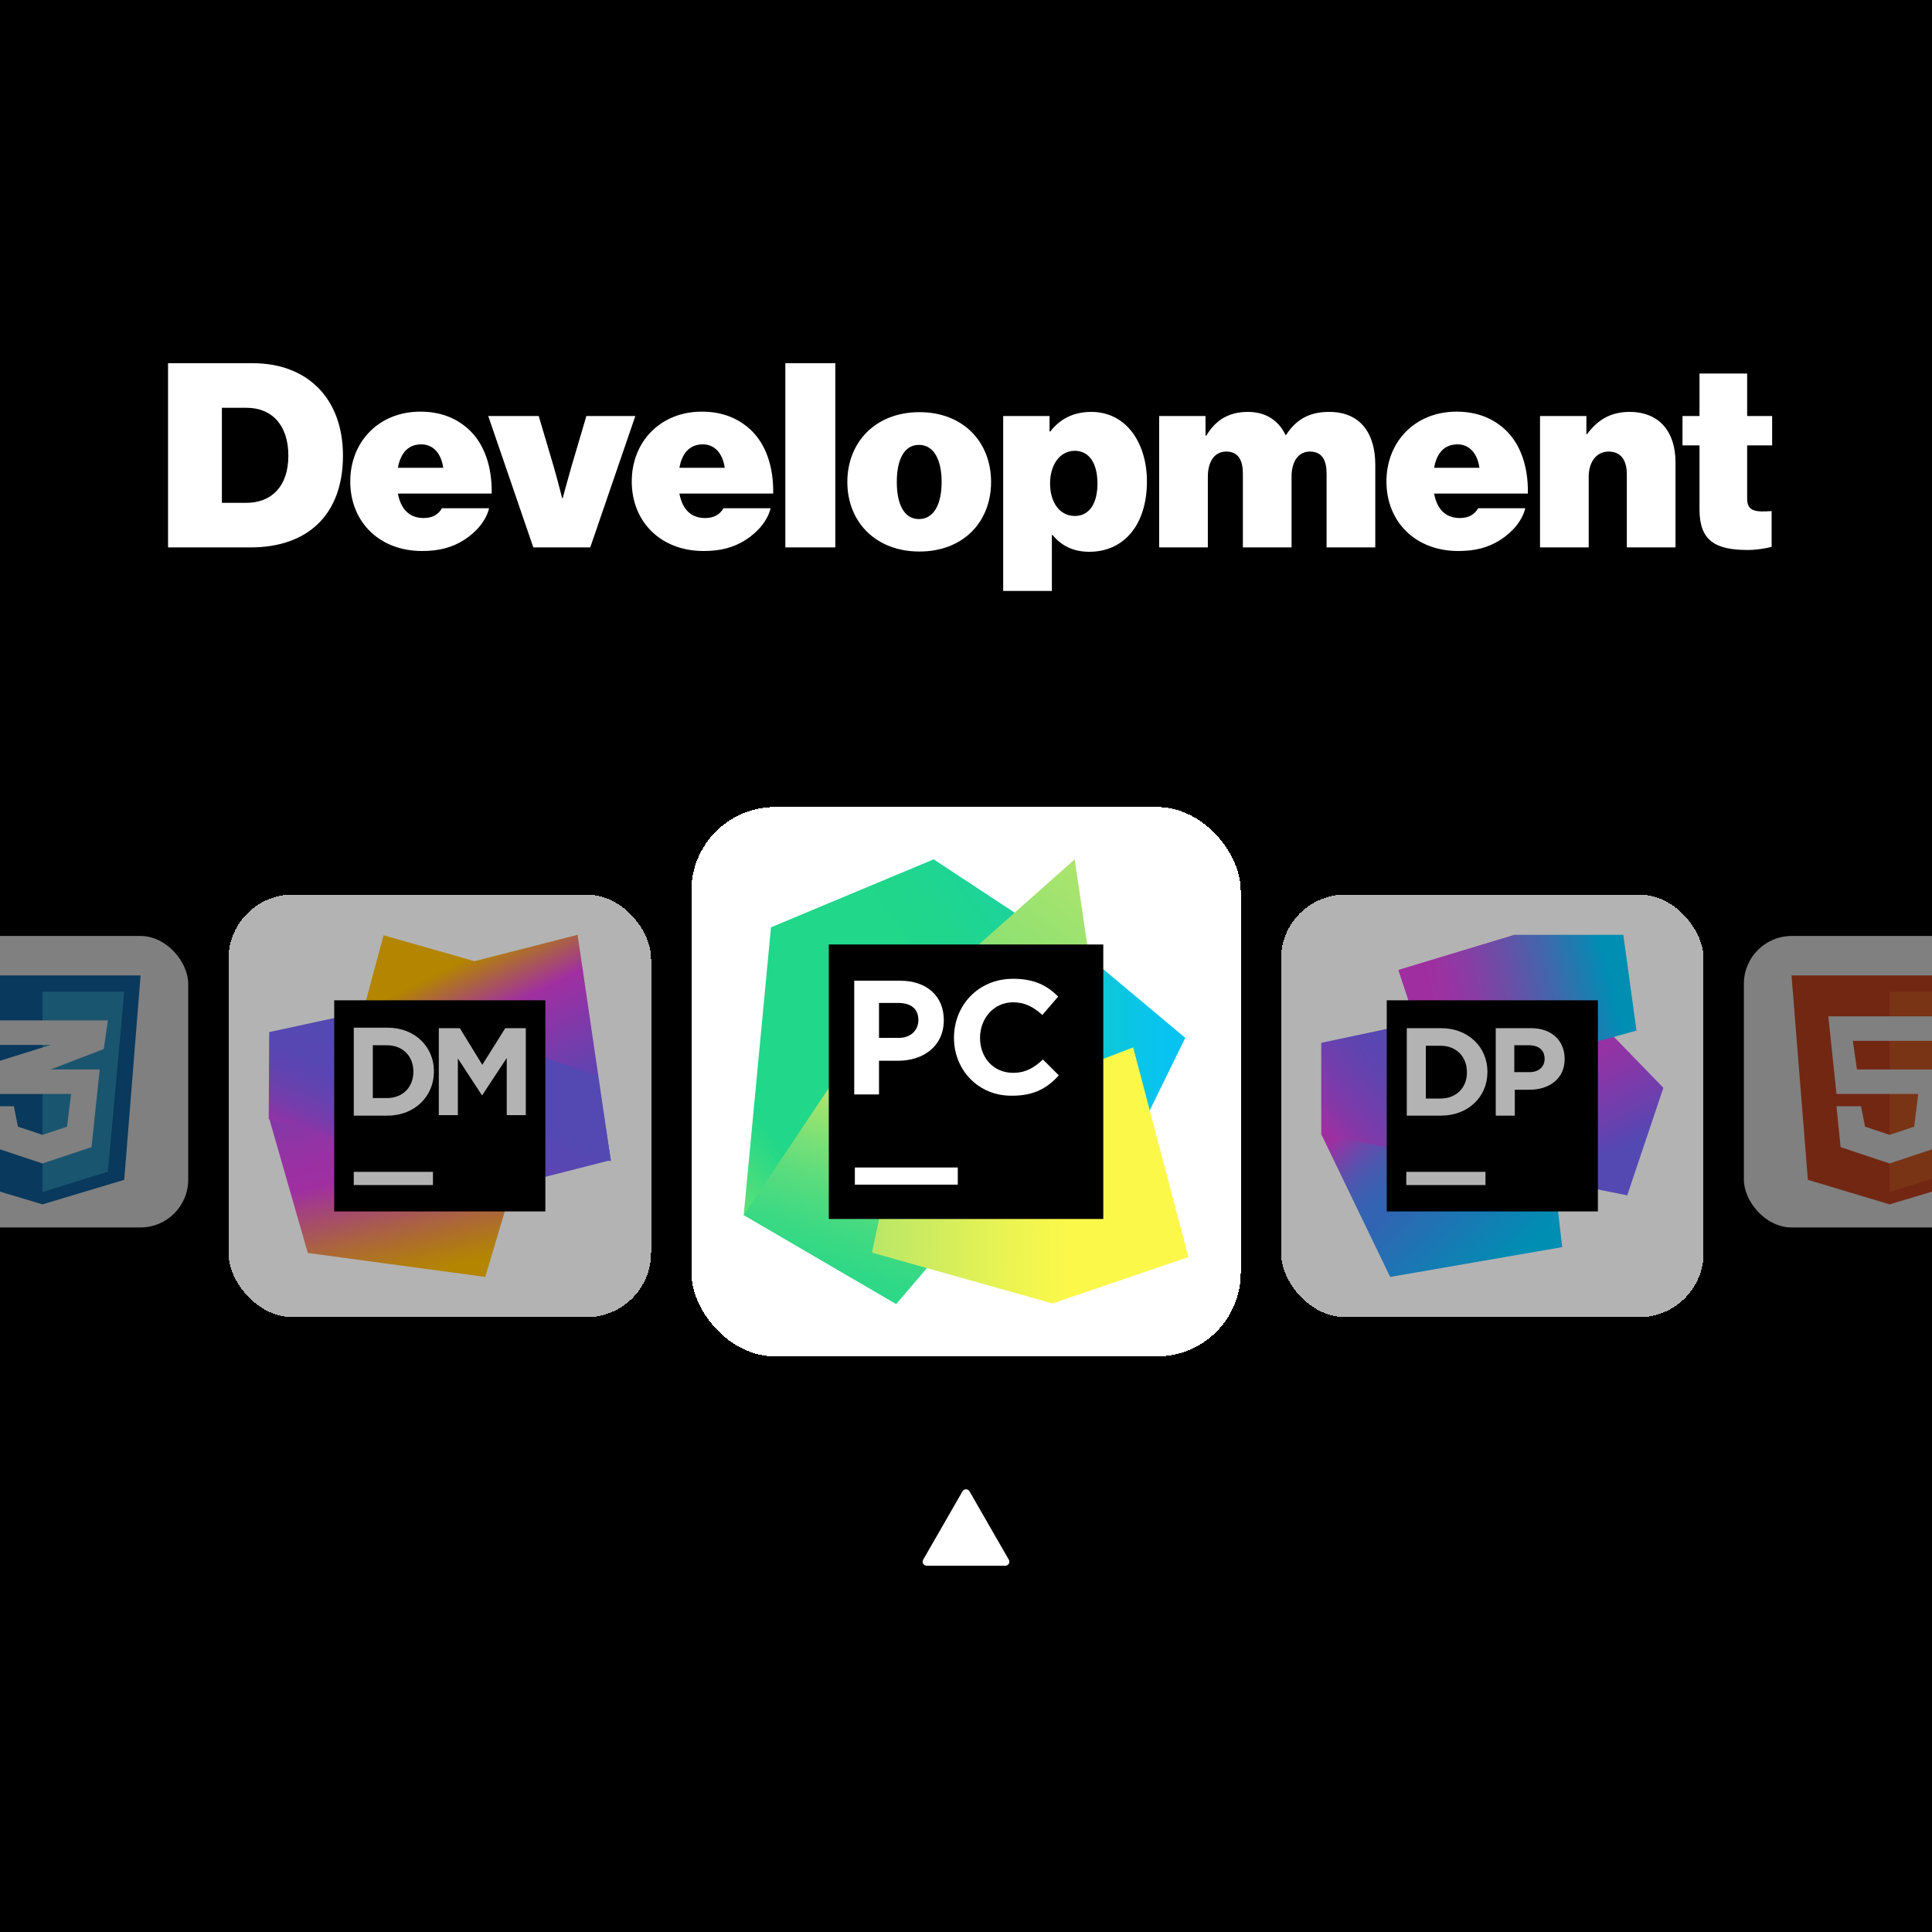 <svg width="960" height="960" viewBox="0 0 960 960" fill="none" xmlns="http://www.w3.org/2000/svg">
<g clip-path="url(#clip0_2_3721)">
<rect width="960" height="960" fill="black"/>
<path d="M83.504 272V180.48H125.744C152.112 180.48 170.416 197.376 170.416 226.432C170.416 255.616 153.008 272 124.592 272H83.504ZM110.256 249.856H122.416C134.704 249.856 143.28 241.92 143.28 226.432C143.28 211.328 135.216 202.624 122.416 202.624H110.256V249.856ZM209.751 273.792C188.375 273.792 174.039 259.2 174.039 239.232C174.039 219.52 188.247 204.544 208.855 204.544C219.095 204.544 226.903 207.872 232.919 213.376C240.855 220.672 244.567 232.32 244.311 245.248H197.719C199.127 252.8 203.223 257.408 210.519 257.408C214.743 257.408 217.815 255.744 219.607 252.544H243.031C241.623 258.432 237.015 264.192 230.615 268.288C224.599 272.128 218.071 273.792 209.751 273.792ZM209.367 220.8C202.711 220.8 198.999 225.28 197.719 232.448H220.247C219.223 225.152 215.127 220.8 209.367 220.8ZM265.004 272L242.604 206.72H267.692L275.116 231.808C277.036 238.464 279.34 247.552 279.34 247.552H279.596C279.596 247.552 282.028 238.464 283.948 231.808L291.372 206.72H315.692L293.292 272H265.004ZM349.626 273.792C328.25 273.792 313.914 259.2 313.914 239.232C313.914 219.52 328.122 204.544 348.73 204.544C358.97 204.544 366.778 207.872 372.794 213.376C380.73 220.672 384.442 232.32 384.186 245.248H337.594C339.002 252.8 343.098 257.408 350.394 257.408C354.618 257.408 357.69 255.744 359.482 252.544H382.906C381.498 258.432 376.89 264.192 370.49 268.288C364.474 272.128 357.946 273.792 349.626 273.792ZM349.242 220.8C342.586 220.8 338.874 225.28 337.594 232.448H360.122C359.098 225.152 355.002 220.8 349.242 220.8ZM390.227 272V180.48H415.059V272H390.227ZM456.879 274.048C435.119 274.048 421.039 259.328 421.039 239.488C421.039 219.648 435.119 204.8 456.879 204.8C478.639 204.8 492.463 219.648 492.463 239.488C492.463 259.328 478.639 274.048 456.879 274.048ZM456.623 257.92C464.047 257.92 467.887 250.496 467.887 239.488C467.887 228.48 464.047 221.056 456.623 221.056C449.199 221.056 445.615 228.48 445.615 239.488C445.615 250.496 449.199 257.92 456.623 257.92ZM498.477 293.632V206.72H521.517V214.4H521.901C526.637 208.256 533.293 204.672 542.253 204.672C559.789 204.672 569.901 220.288 569.901 239.232C569.901 260.608 558.637 274.176 541.229 274.176C533.421 274.176 527.405 271.232 523.053 265.856H522.669V293.632H498.477ZM534.061 256.384C541.229 256.384 545.325 250.24 545.325 240.256C545.325 230.272 541.229 224 534.061 224C526.637 224 521.773 230.912 521.773 240.256C521.773 249.728 526.637 256.384 534.061 256.384ZM575.977 272V206.72H599.017V216.448H599.401C604.009 208.896 610.281 204.672 620.137 204.672C628.841 204.672 635.369 208.896 638.697 216.064H639.081C644.713 207.36 652.009 204.672 660.457 204.672C676.457 204.672 683.369 215.936 683.369 230.912V272H659.177V235.392C659.177 228.736 657.001 224.384 650.857 224.384C644.841 224.384 641.769 229.76 641.769 236.8V272H617.577V235.392C617.577 228.736 615.401 224.384 609.257 224.384C603.241 224.384 600.169 229.76 600.169 236.8V272H575.977ZM724.626 273.792C703.25 273.792 688.914 259.2 688.914 239.232C688.914 219.52 703.122 204.544 723.73 204.544C733.97 204.544 741.778 207.872 747.794 213.376C755.73 220.672 759.442 232.32 759.186 245.248H712.594C714.002 252.8 718.098 257.408 725.394 257.408C729.618 257.408 732.69 255.744 734.482 252.544H757.906C756.498 258.432 751.89 264.192 745.49 268.288C739.474 272.128 732.946 273.792 724.626 273.792ZM724.242 220.8C717.586 220.8 713.874 225.28 712.594 232.448H735.122C734.098 225.152 730.002 220.8 724.242 220.8ZM788.267 206.72V215.68H788.651C793.899 208.512 800.555 204.672 809.643 204.672C824.747 204.672 832.555 214.784 832.555 229.76V272H808.363V235.648C808.363 228.864 805.547 224.384 799.275 224.384C793.131 224.384 789.419 229.76 789.419 236.8V272H765.227V206.72H788.267ZM836.021 221.312V206.72H844.469V185.6H868.149V206.72H880.565V221.312H868.149V247.808C868.149 254.336 872.757 254.464 880.309 253.952V271.744C876.597 272.64 872.757 273.28 868.405 273.28C852.533 273.28 844.469 268.8 844.469 253.184V221.312H836.021Z" fill="white"/>
<g opacity="0.5">
<rect x="-51.316" y="465.079" width="144.842" height="144.842" rx="23.747" fill="white"/>
<path d="M-19.52 586.25L-27.645 484.688H69.855L61.73 586.25L21.105 598.438L-19.52 586.25Z" fill="#1172B8"/>
<path d="M61.73 492.812H21.105V592.344L53.605 582.188L61.73 492.812Z" fill="#33AADD"/>
<path d="M35.323 543.594H-5.302L-7.333 529.375L25.167 519.219H-7.333L-9.364 507.031H53.605L51.573 521.25L25.167 531.406H49.542L45.48 570L21.105 578.125L-3.271 570L-5.302 549.688H6.886L8.917 559.844L21.105 563.906L33.292 559.844L35.323 543.594Z" fill="white"/>
</g>
<g opacity="0.7" filter="url(#filter0_d_2_3721)">
<rect x="113.526" y="432.5" width="210" height="210" rx="32" fill="white" shape-rendering="crispEdges"/>
<g clip-path="url(#clip1_2_3721)">
<path d="M152.954 610.6L133.769 543.814L259.083 562.271L241.111 622.5L152.954 610.6Z" fill="url(#paint0_linear_2_3721)"/>
<path d="M190.597 452.743L235.769 465.614L287.012 452.5L303.526 564.943L166.069 543.814L190.597 452.743Z" fill="url(#paint1_linear_2_3721)"/>
<path d="M303.526 564.457L296.969 522.686L195.698 487.471L133.769 500.828L133.526 544.057L253.984 577.086L303.526 564.457Z" fill="url(#paint2_linear_2_3721)"/>
<path d="M166.069 485.043H270.983V589.957H166.069V485.043Z" fill="black"/>
<path d="M175.783 570.286H215.126V576.843H175.783V570.286Z" fill="white"/>
<path d="M175.783 498.643H192.54C206.14 498.643 215.611 508.114 215.611 520.257V520.5C215.611 532.643 206.14 542.357 192.54 542.357H175.783V498.643ZM185.254 507.386V533.614H192.297C200.068 533.614 205.411 528.271 205.411 520.5C205.411 512.729 200.068 507.386 192.297 507.386H185.254Z" fill="white"/>
<path d="M218.041 498.886H228.483L239.655 517.1L251.069 498.886H261.269V542.114H251.798V513.7L239.655 532.157H239.412L227.512 513.943V542.114H218.041V498.886Z" fill="white"/>
</g>
</g>
<g filter="url(#filter1_d_2_3721)">
<rect x="343.526" y="401" width="273" height="273" rx="41.6" fill="white" shape-rendering="crispEdges"/>
<g clip-path="url(#clip2_2_3721)">
<path d="M524.541 461.729L588.947 515.716L565.9 562.757L526.751 552.023H493.286L524.541 461.729Z" fill="url(#paint3_linear_2_3721)"/>
<path d="M459.505 496.773L446.876 562.757L445.614 585.489L414.358 599.064L369.526 603.8L383.102 460.781L463.925 427L513.808 459.834L459.505 496.773Z" fill="url(#paint4_linear_2_3721)"/>
<path d="M459.505 496.773L465.504 624.322L445.298 648L369.526 603.8L431.722 510.98L459.505 496.773Z" fill="url(#paint5_linear_2_3721)"/>
<path d="M542.854 487.301H466.135L534.014 427L542.854 487.301Z" fill="url(#paint6_linear_2_3721)"/>
<path d="M590.527 624.637L522.964 647.684L433.301 622.427L459.506 496.773L469.924 487.301L524.543 482.25L519.491 537.184L563.06 520.451L590.527 624.637Z" fill="url(#paint7_linear_2_3721)"/>
<path d="M411.832 469.306H548.22V605.694H411.832V469.306Z" fill="black"/>
<path d="M424.776 580.121H475.922V588.646H424.776V580.121Z" fill="white"/>
<path d="M424.459 487.302H447.191C460.767 487.302 468.975 495.194 468.975 506.876C468.975 519.82 458.872 527.082 446.244 527.082H436.772V543.814H424.459L424.459 487.302ZM446.559 515.716C452.874 515.716 456.347 511.612 456.347 506.876C456.347 501.193 452.558 498.352 446.244 498.352H436.772V515.716H446.559Z" fill="white"/>
<path d="M474.028 515.716C474.028 499.614 486.025 486.354 503.39 486.354C514.124 486.354 520.438 489.827 525.805 495.194L517.913 504.35C513.493 500.246 509.073 498.036 503.39 498.036C493.918 498.036 486.973 505.928 486.973 515.716C486.973 525.503 493.603 533.08 503.39 533.08C509.704 533.08 513.808 530.554 518.228 526.45L526.121 534.343C520.438 540.657 513.808 544.446 503.074 544.446C486.341 544.761 474.028 531.817 474.028 515.716Z" fill="white"/>
</g>
</g>
<g opacity="0.7" filter="url(#filter2_d_2_3721)">
<rect x="636.526" y="432.5" width="210" height="210" rx="32" fill="white" shape-rendering="crispEdges"/>
<g clip-path="url(#clip3_2_3721)">
<path d="M764.112 503.257L669.155 526.086L656.526 551.586L690.769 622.5L776.255 607.686L764.112 503.257Z" fill="url(#paint8_linear_2_3721)"/>
<path d="M816.326 529L749.298 486.5L656.526 506.171V551.586L808.555 581.943L816.326 529Z" fill="url(#paint9_linear_2_3721)"/>
<path d="M826.527 528.514L752.698 452.5L694.898 469.986L713.841 527.543L808.556 581.943L826.527 528.514Z" fill="url(#paint10_linear_2_3721)"/>
<path d="M813.17 500.1L806.613 452.5H781.113H752.698L694.898 469.986L713.841 527.543L813.17 500.1Z" fill="url(#paint11_linear_2_3721)"/>
<path d="M689.069 485.043H793.983V589.957H689.069V485.043Z" fill="black"/>
<path d="M698.783 570.286H738.126V576.843H698.783V570.286Z" fill="white"/>
<path d="M699.026 498.886H716.026C729.626 498.886 739.098 508.357 739.098 520.5V520.743C739.098 532.886 729.626 542.357 716.026 542.357H699.026V498.886ZM708.498 507.629V533.857H715.784C723.555 533.857 728.898 528.514 728.898 520.986V520.743C728.898 512.972 723.555 507.629 715.784 507.629H708.498Z" fill="white"/>
<path d="M743.226 498.886H760.712C771.155 498.886 777.469 505.2 777.469 514.186C777.469 524.143 769.697 529.486 759.983 529.486H752.697V542.357H743.226V498.886ZM759.983 520.743C764.84 520.743 767.512 517.829 767.512 514.186C767.512 509.814 764.597 507.386 759.74 507.386H752.455V520.743H759.983Z" fill="white"/>
</g>
</g>
<g opacity="0.5">
<rect x="866.526" y="465.079" width="144.842" height="144.842" rx="23.747" fill="white"/>
<path d="M898.322 586.25L890.197 484.688H987.697L979.572 586.25L938.947 598.438L898.322 586.25Z" fill="#E44D26"/>
<path d="M979.571 492.812H938.946V592.344L971.446 582.188L979.571 492.812Z" fill="#F16529"/>
<path d="M912.542 543.594L908.479 505H971.448L969.417 517.188H920.667L922.698 531.406H967.386L963.323 570L938.948 578.125L914.573 570L912.542 549.687H924.729L926.761 559.844L938.948 563.906L951.136 559.844L953.167 543.594H912.542Z" fill="white"/>
</g>
<path d="M458.723 775.003L478.266 741.015C479.035 739.678 480.965 739.678 481.734 741.015L501.277 775.003C502.043 776.336 501.081 778 499.543 778H460.457C458.919 778 457.957 776.336 458.723 775.003Z" fill="white"/>
</g>
<defs>
<filter id="filter0_d_2_3721" x="63.526" y="394.5" width="310" height="310" filterUnits="userSpaceOnUse" color-interpolation-filters="sRGB">
<feFlood flood-opacity="0" result="BackgroundImageFix"/>
<feColorMatrix in="SourceAlpha" type="matrix" values="0 0 0 0 0 0 0 0 0 0 0 0 0 0 0 0 0 0 127 0" result="hardAlpha"/>
<feOffset dy="12"/>
<feGaussianBlur stdDeviation="25"/>
<feComposite in2="hardAlpha" operator="out"/>
<feColorMatrix type="matrix" values="0 0 0 0 0 0 0 0 0 0 0 0 0 0 0 0 0 0 0.15 0"/>
<feBlend mode="normal" in2="BackgroundImageFix" result="effect1_dropShadow_2_3721"/>
<feBlend mode="normal" in="SourceGraphic" in2="effect1_dropShadow_2_3721" result="shape"/>
</filter>
<filter id="filter1_d_2_3721" x="243.526" y="301" width="473" height="473" filterUnits="userSpaceOnUse" color-interpolation-filters="sRGB">
<feFlood flood-opacity="0" result="BackgroundImageFix"/>
<feColorMatrix in="SourceAlpha" type="matrix" values="0 0 0 0 0 0 0 0 0 0 0 0 0 0 0 0 0 0 127 0" result="hardAlpha"/>
<feOffset/>
<feGaussianBlur stdDeviation="50"/>
<feComposite in2="hardAlpha" operator="out"/>
<feColorMatrix type="matrix" values="0 0 0 0 1 0 0 0 0 1 0 0 0 0 1 0 0 0 0.5 0"/>
<feBlend mode="normal" in2="BackgroundImageFix" result="effect1_dropShadow_2_3721"/>
<feBlend mode="normal" in="SourceGraphic" in2="effect1_dropShadow_2_3721" result="shape"/>
</filter>
<filter id="filter2_d_2_3721" x="586.526" y="394.5" width="310" height="310" filterUnits="userSpaceOnUse" color-interpolation-filters="sRGB">
<feFlood flood-opacity="0" result="BackgroundImageFix"/>
<feColorMatrix in="SourceAlpha" type="matrix" values="0 0 0 0 0 0 0 0 0 0 0 0 0 0 0 0 0 0 127 0" result="hardAlpha"/>
<feOffset dy="12"/>
<feGaussianBlur stdDeviation="25"/>
<feComposite in2="hardAlpha" operator="out"/>
<feColorMatrix type="matrix" values="0 0 0 0 0 0 0 0 0 0 0 0 0 0 0 0 0 0 0.15 0"/>
<feBlend mode="normal" in2="BackgroundImageFix" result="effect1_dropShadow_2_3721"/>
<feBlend mode="normal" in="SourceGraphic" in2="effect1_dropShadow_2_3721" result="shape"/>
</filter>
<linearGradient id="paint0_linear_2_3721" x1="183.256" y1="498.113" x2="212.367" y2="619.969" gradientUnits="userSpaceOnUse">
<stop stop-color="#7866FF"/>
<stop offset="0.023" stop-color="#7E64FE"/>
<stop offset="0.195" stop-color="#AA56F3"/>
<stop offset="0.349" stop-color="#C94CEC"/>
<stop offset="0.48" stop-color="#DC45E8"/>
<stop offset="0.57" stop-color="#E343E6"/>
<stop offset="0.641" stop-color="#E859BC"/>
<stop offset="0.819" stop-color="#F48F58"/>
<stop offset="0.942" stop-color="#FCB019"/>
<stop offset="1" stop-color="#FFBD00"/>
</linearGradient>
<linearGradient id="paint1_linear_2_3721" x1="253.541" y1="553.167" x2="212.989" y2="470.753" gradientUnits="userSpaceOnUse">
<stop stop-color="#7866FF"/>
<stop offset="0.202" stop-color="#965CF8"/>
<stop offset="0.64" stop-color="#E343E6"/>
<stop offset="0.968" stop-color="#FFBD00"/>
</linearGradient>
<linearGradient id="paint2_linear_2_3721" x1="197.527" y1="582.681" x2="221.465" y2="525.896" gradientUnits="userSpaceOnUse">
<stop offset="0.118" stop-color="#E343E6"/>
<stop offset="0.211" stop-color="#C84CEC"/>
<stop offset="0.338" stop-color="#AB55F3"/>
<stop offset="0.472" stop-color="#955DF8"/>
<stop offset="0.618" stop-color="#8562FC"/>
<stop offset="0.781" stop-color="#7B65FE"/>
<stop offset="1" stop-color="#7866FF"/>
</linearGradient>
<linearGradient id="paint3_linear_2_3721" x1="448.448" y1="512.388" x2="579.968" y2="512.388" gradientUnits="userSpaceOnUse">
<stop stop-color="#21D789"/>
<stop offset="1" stop-color="#07C3F2"/>
</linearGradient>
<linearGradient id="paint4_linear_2_3721" x1="291.99" y1="613.527" x2="562.807" y2="413.611" gradientUnits="userSpaceOnUse">
<stop offset="0.011" stop-color="#FCF84A"/>
<stop offset="0.112" stop-color="#A7EB62"/>
<stop offset="0.206" stop-color="#5FE077"/>
<stop offset="0.273" stop-color="#32DA84"/>
<stop offset="0.306" stop-color="#21D789"/>
<stop offset="0.577" stop-color="#21D789"/>
<stop offset="0.597" stop-color="#21D789"/>
<stop offset="0.686" stop-color="#20D68C"/>
<stop offset="0.763" stop-color="#1ED497"/>
<stop offset="0.835" stop-color="#19D1A9"/>
<stop offset="0.904" stop-color="#13CCC2"/>
<stop offset="0.971" stop-color="#0BC6E1"/>
<stop offset="1" stop-color="#07C3F2"/>
</linearGradient>
<linearGradient id="paint5_linear_2_3721" x1="398.983" y1="672.165" x2="444.152" y2="530.428" gradientUnits="userSpaceOnUse">
<stop stop-color="#21D789"/>
<stop offset="0.164" stop-color="#24D788"/>
<stop offset="0.305" stop-color="#2FD886"/>
<stop offset="0.437" stop-color="#41DA82"/>
<stop offset="0.564" stop-color="#5ADC7D"/>
<stop offset="0.688" stop-color="#7AE077"/>
<stop offset="0.809" stop-color="#A1E36E"/>
<stop offset="0.925" stop-color="#CFE865"/>
<stop offset="1" stop-color="#F1EB5E"/>
</linearGradient>
<linearGradient id="paint6_linear_2_3721" x1="458.795" y1="548.938" x2="557.089" y2="416.783" gradientUnits="userSpaceOnUse">
<stop stop-color="#21D789"/>
<stop offset="0.061" stop-color="#24D788"/>
<stop offset="0.113" stop-color="#2FD886"/>
<stop offset="0.162" stop-color="#41DA82"/>
<stop offset="0.209" stop-color="#5ADD7D"/>
<stop offset="0.255" stop-color="#79E077"/>
<stop offset="0.258" stop-color="#7CE076"/>
<stop offset="0.499" stop-color="#8CE173"/>
<stop offset="0.925" stop-color="#B2E56B"/>
</linearGradient>
<linearGradient id="paint7_linear_2_3721" x1="609.119" y1="565.756" x2="411.069" y2="563.922" gradientUnits="userSpaceOnUse">
<stop offset="0.387" stop-color="#FCF84A"/>
<stop offset="0.536" stop-color="#ECF451"/>
<stop offset="0.826" stop-color="#C2E964"/>
<stop offset="0.925" stop-color="#B2E56B"/>
</linearGradient>
<linearGradient id="paint8_linear_2_3721" x1="682.947" y1="517.569" x2="770.788" y2="607.241" gradientUnits="userSpaceOnUse">
<stop offset="0.097" stop-color="#E343E6"/>
<stop offset="0.108" stop-color="#D948E8"/>
<stop offset="0.165" stop-color="#AC5DEF"/>
<stop offset="0.222" stop-color="#876FF5"/>
<stop offset="0.279" stop-color="#6B7DF9"/>
<stop offset="0.336" stop-color="#5687FC"/>
<stop offset="0.392" stop-color="#4A8DFE"/>
<stop offset="0.446" stop-color="#468FFF"/>
<stop offset="0.935" stop-color="#00CAFF"/>
</linearGradient>
<linearGradient id="paint9_linear_2_3721" x1="679.986" y1="587.883" x2="736.288" y2="540.966" gradientUnits="userSpaceOnUse">
<stop offset="0.097" stop-color="#E343E6"/>
<stop offset="0.118" stop-color="#DE45E7"/>
<stop offset="0.289" stop-color="#B951F0"/>
<stop offset="0.462" stop-color="#9D5AF6"/>
<stop offset="0.632" stop-color="#8861FB"/>
<stop offset="0.802" stop-color="#7C65FE"/>
<stop offset="0.968" stop-color="#7866FF"/>
</linearGradient>
<linearGradient id="paint10_linear_2_3721" x1="753.318" y1="493.608" x2="793.392" y2="575.514" gradientUnits="userSpaceOnUse">
<stop offset="0.199" stop-color="#E343E6"/>
<stop offset="0.31" stop-color="#DA46E8"/>
<stop offset="0.491" stop-color="#C24EEE"/>
<stop offset="0.718" stop-color="#9A5BF7"/>
<stop offset="0.887" stop-color="#7866FF"/>
</linearGradient>
<linearGradient id="paint11_linear_2_3721" x1="704.795" y1="496.955" x2="805.466" y2="472.55" gradientUnits="userSpaceOnUse">
<stop offset="0.097" stop-color="#E343E6"/>
<stop offset="0.175" stop-color="#DA48E7"/>
<stop offset="0.302" stop-color="#C157EA"/>
<stop offset="0.464" stop-color="#996FEE"/>
<stop offset="0.653" stop-color="#6290F4"/>
<stop offset="0.863" stop-color="#1CB9FC"/>
<stop offset="0.941" stop-color="#00CAFF"/>
</linearGradient>
<clipPath id="clip0_2_3721">
<rect width="960" height="960" fill="white"/>
</clipPath>
<clipPath id="clip1_2_3721">
<rect width="170" height="170" fill="white" transform="translate(133.526 452.5)"/>
</clipPath>
<clipPath id="clip2_2_3721">
<rect width="221" height="221" fill="white" transform="translate(369.526 427)"/>
</clipPath>
<clipPath id="clip3_2_3721">
<rect width="170" height="170" fill="white" transform="translate(656.526 452.5)"/>
</clipPath>
</defs>
</svg>
